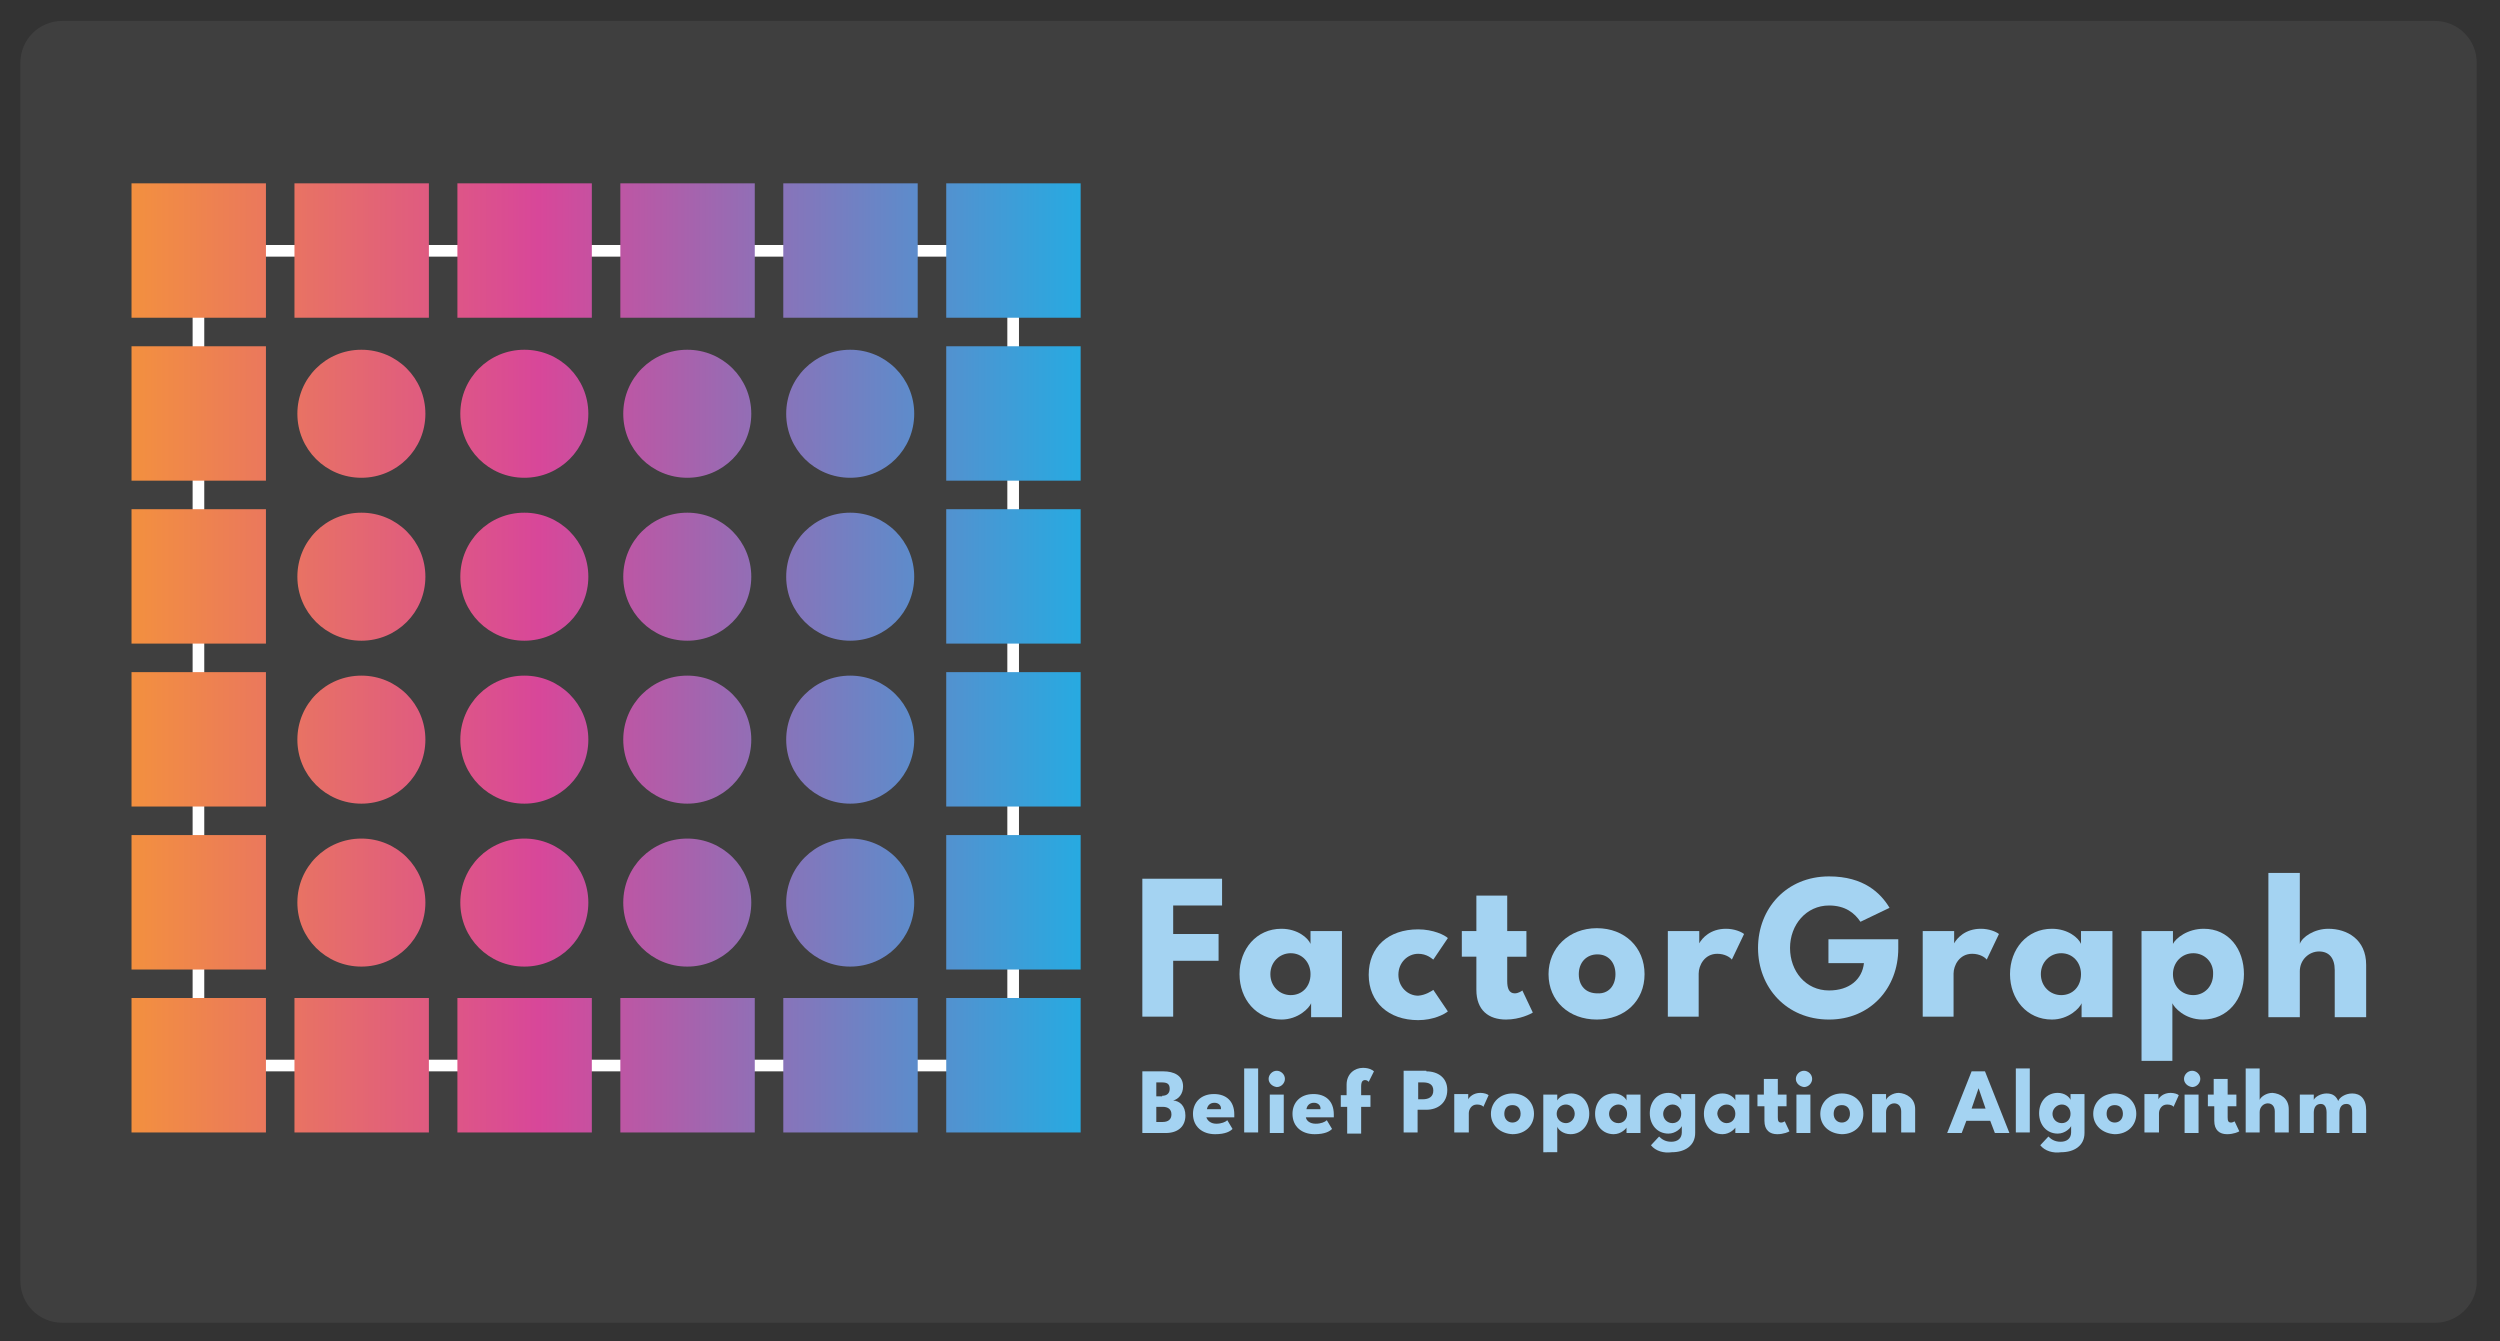 <?xml version="1.0" encoding="utf-8"?>
<!-- Generator: Adobe Illustrator 24.2.1, SVG Export Plug-In . SVG Version: 6.00 Build 0)  -->
<svg version="1.1" id="Layer_1" xmlns="http://www.w3.org/2000/svg" xmlns:xlink="http://www.w3.org/1999/xlink" x="0px" y="0px"
	 viewBox="0 0 429.6 230.5" style="enable-background:new 0 0 429.6 230.5;" xml:space="preserve">
<rect x="0" y="0" width="429.6" height="230.5" fill="#333333" stroke="none"/>
<style type="text/css">
	.st0{fill:#3F3F3F;}
	.st1{fill:none;stroke:#FFFFFF;stroke-width:2;stroke-miterlimit:10;}
	.st2{fill:url(#SVGID_1_);}
	.st3{fill:#A4D3F2;}
</style>
<path class="st0" d="M418.5,227.3H10.7c-4,0-7.2-3.2-7.2-7.2V10.8c0-4,3.2-7.2,7.2-7.2h407.7c4,0,7.2,3.2,7.2,7.2v209.3
	C425.7,224,422.4,227.3,418.5,227.3z"/>
<g>
	<rect x="34.1" y="43.1" class="st1" width="140" height="140"/>
	<linearGradient id="SVGID_1_" gradientUnits="userSpaceOnUse" x1="22.577" y1="113.1" x2="185.677" y2="113.1">
		<stop  offset="0" style="stop-color:#F3903F"/>
		<stop  offset="0.429" style="stop-color:#D84799"/>
		<stop  offset="1" style="stop-color:#27AAE1"/>
	</linearGradient>
	<path class="st2" d="M129.1,127.1c0-6.1-4.9-11-11-11c-6.1,0-11,4.9-11,11s4.9,11,11,11C124.2,138.1,129.1,133.2,129.1,127.1z
		 M129.1,99.1c0-6.1-4.9-11-11-11c-6.1,0-11,4.9-11,11c0,6.1,4.9,11,11,11C124.2,110.1,129.1,105.2,129.1,99.1z M101.1,127.1
		c0-6.1-4.9-11-11-11c-6.1,0-11,4.9-11,11s4.9,11,11,11C96.2,138.1,101.1,133.2,101.1,127.1z M101.1,99.1c0-6.1-4.9-11-11-11
		c-6.1,0-11,4.9-11,11c0,6.1,4.9,11,11,11C96.2,110.1,101.1,105.2,101.1,99.1z M157.1,127.1c0-6.1-4.9-11-11-11s-11,4.9-11,11
		s4.9,11,11,11S157.1,133.2,157.1,127.1z M157.1,99.1c0-6.1-4.9-11-11-11s-11,4.9-11,11c0,6.1,4.9,11,11,11S157.1,105.2,157.1,99.1z
		 M129.1,71.1c0-6.1-4.9-11-11-11c-6.1,0-11,4.9-11,11c0,6.1,4.9,11,11,11C124.2,82.1,129.1,77.2,129.1,71.1z M101.1,71.1
		c0-6.1-4.9-11-11-11c-6.1,0-11,4.9-11,11c0,6.1,4.9,11,11,11C96.2,82.1,101.1,77.2,101.1,71.1z M157.1,71.1c0-6.1-4.9-11-11-11
		s-11,4.9-11,11c0,6.1,4.9,11,11,11S157.1,77.2,157.1,71.1z M129.1,155.1c0-6.1-4.9-11-11-11c-6.1,0-11,4.9-11,11s4.9,11,11,11
		C124.2,166.1,129.1,161.2,129.1,155.1z M101.1,155.1c0-6.1-4.9-11-11-11c-6.1,0-11,4.9-11,11s4.9,11,11,11
		C96.2,166.1,101.1,161.2,101.1,155.1z M157.1,155.1c0-6.1-4.9-11-11-11s-11,4.9-11,11s4.9,11,11,11S157.1,161.2,157.1,155.1z
		 M73.1,127.1c0-6.1-4.9-11-11-11s-11,4.9-11,11s4.9,11,11,11S73.1,133.2,73.1,127.1z M73.1,99.1c0-6.1-4.9-11-11-11s-11,4.9-11,11
		c0,6.1,4.9,11,11,11S73.1,105.2,73.1,99.1z M73.1,71.1c0-6.1-4.9-11-11-11s-11,4.9-11,11c0,6.1,4.9,11,11,11S73.1,77.2,73.1,71.1z
		 M73.1,155.1c0-6.1-4.9-11-11-11s-11,4.9-11,11s4.9,11,11,11S73.1,161.2,73.1,155.1z M45.7,194.6H22.6v-23.1h23.1V194.6z
		 M45.7,166.6H22.6v-23.1h23.1V166.6z M45.7,138.6H22.6v-23.1h23.1V138.6z M45.7,110.6H22.6V87.5h23.1V110.6z M45.7,82.6H22.6V59.5
		h23.1V82.6z M45.7,54.6H22.6V31.5h23.1V54.6z M73.7,54.6H50.6V31.5h23.1V54.6z M101.7,54.6H78.6V31.5h23.1V54.6z M129.7,54.6h-23.1
		V31.5h23.1V54.6z M157.7,54.6h-23.1V31.5h23.1V54.6z M185.7,54.6h-23.1V31.5h23.1V54.6z M185.7,82.6h-23.1V59.5h23.1V82.6z
		 M185.7,110.6h-23.1V87.5h23.1V110.6z M185.7,138.6h-23.1v-23.1h23.1V138.6z M185.7,166.6h-23.1v-23.1h23.1V166.6z M185.7,194.6
		h-23.1v-23.1h23.1V194.6z M73.7,194.6H50.6v-23.1h23.1V194.6z M129.7,194.6h-23.1v-23.1h23.1V194.6z M101.7,194.6H78.6v-23.1h23.1
		V194.6z M157.7,194.6h-23.1v-23.1h23.1V194.6z"/>
	<g>
		<path class="st3" d="M210,151v4.6h-8.4v4.9h7.8v4.6h-7.8v9.6h-5.3V151H210z"/>
		<path class="st3" d="M225.3,172.4c-0.3,0.8-2.2,2.8-5.1,2.8c-4.3,0-7.2-3.5-7.2-7.8s2.9-7.8,7.2-7.8c2.8,0,4.6,1.6,5,2.6V160h5.4
			v14.8h-5.3V172.4z M221.8,171c2,0,3.4-1.5,3.4-3.6c0-2-1.4-3.6-3.4-3.6c-1.9,0-3.5,1.5-3.5,3.6C218.3,169.5,219.9,171,221.8,171z"
			/>
		<path class="st3" d="M246.3,170.1l2.5,3.7c-0.6,0.5-2.5,1.5-5.1,1.5c-5.1,0-8.5-3.1-8.5-7.8c0-4.8,3.4-7.8,8.5-7.8
			c2.6,0,4.6,1,5.1,1.5l-2.5,3.7c-0.3-0.2-1.1-1-2.6-1c-1.8,0-3.4,1.5-3.4,3.6c0,2.1,1.6,3.6,3.4,3.6C245,171,246,170.3,246.3,170.1
			z"/>
		<path class="st3" d="M253.7,160v-6.1h5.3v6.1h3.3v4.4H259v4.2c0,1.2,0.3,2.1,1.3,2.1c0.6,0,1.2-0.4,1.3-0.5l1.8,3.8
			c-0.3,0.2-2.2,1.2-4.6,1.2c-3,0-5.1-1.6-5.1-5.1v-5.7h-2.5V160H253.7z"/>
		<path class="st3" d="M266.1,167.4c0-4.5,3.5-7.9,8.3-7.9c4.8,0,8.2,3.3,8.2,7.9s-3.4,7.8-8.2,7.8
			C269.6,175.2,266.1,172,266.1,167.4z M277.6,167.4c0-2-1.2-3.4-3.1-3.4c-1.9,0-3.2,1.4-3.2,3.4s1.2,3.3,3.2,3.3
			C276.4,170.8,277.6,169.4,277.6,167.4z"/>
		<path class="st3" d="M286.6,174.8V160h5.4v2.1c0.5-0.9,1.9-2.5,4.6-2.5c1.4,0,2.6,0.5,3.1,0.9l-2.1,4.4c-0.3-0.4-1.2-1-2.5-1
			c-2.2,0-3.2,2-3.2,3.4v7.4H286.6z"/>
		<path class="st3" d="M326.2,161.5v1.5c0,6.8-4.8,12.2-11.9,12.2c-7.3,0-12.2-5.5-12.2-12.3c0-6.8,4.9-12.3,12.2-12.3
			c6,0,8.9,2.9,10.4,5.4l-5,2.4c-1-1.5-2.6-2.8-5.4-2.8c-3.9,0-6.7,3.3-6.7,7.3c0,4,2.7,7.3,6.7,7.3c3.5,0,5.7-1.9,6-4.7h-6.1v-4.1
			H326.2z"/>
		<path class="st3" d="M330.4,174.8V160h5.4v2.1c0.5-0.9,1.9-2.5,4.6-2.5c1.4,0,2.6,0.5,3.1,0.9l-2.1,4.4c-0.3-0.4-1.2-1-2.5-1
			c-2.2,0-3.2,2-3.2,3.4v7.4H330.4z"/>
		<path class="st3" d="M357.7,172.4c-0.3,0.8-2.2,2.8-5.1,2.8c-4.3,0-7.2-3.5-7.2-7.8s2.9-7.8,7.2-7.8c2.8,0,4.6,1.6,5,2.6V160h5.4
			v14.8h-5.3V172.4z M354.2,171c2,0,3.4-1.5,3.4-3.6c0-2-1.4-3.6-3.4-3.6c-1.9,0-3.5,1.5-3.5,3.6C350.7,169.5,352.3,171,354.2,171z"
			/>
		<path class="st3" d="M368,182.3V160h5.4v2.2c0.5-1,2.5-2.6,5.3-2.6c4.3,0,6.9,3.5,6.9,7.8s-2.8,7.8-7.1,7.8
			c-3.1,0-4.9-2.1-5.2-2.8v9.9H368z M376.9,163.8c-2,0-3.5,1.6-3.5,3.6c0,2.1,1.5,3.6,3.5,3.6c1.9,0,3.4-1.5,3.4-3.6
			C380.4,165.3,378.8,163.8,376.9,163.8z"/>
		<path class="st3" d="M406.6,165.8v9h-5.4v-8.1c0-2.1-1-3.2-2.7-3.2c-1.7,0-3.3,1.4-3.3,3.4v7.9h-5.4V150h5.4v12.2
			c0.4-1.2,2.5-2.6,4.9-2.6C403.3,159.6,406.6,161.4,406.6,165.8z"/>
	</g>
	<g>
		<g>
			<path class="st3" d="M199.9,184.1c1.8,0,3.4,0.7,3.4,2.6c0,1.3-0.8,2.2-1.7,2.4c1.1,0.1,2.1,0.9,2.1,2.6c0,1.8-1.2,3-3.4,3h-4
				v-10.6H199.9z M199.7,188.3c0.9,0,1.3-0.5,1.3-1.2c0-0.9-0.5-1.1-1.4-1.1h-0.9v2.4H199.7z M199.8,192.8c1,0,1.5-0.5,1.5-1.3
				c0-0.9-0.6-1.3-1.5-1.3h-1.1v2.6H199.8z"/>
			<path class="st3" d="M209,193.1c0.9,0,1.6-0.3,1.9-0.6l0.9,1.5c-0.4,0.4-1.2,0.9-3,0.9c-2.2,0-3.8-1.3-3.8-3.5
				c0-1.9,1.3-3.4,3.6-3.4c2.1,0,3.5,1.2,3.5,3.5c0,0.1,0,0.4,0,0.5h-4.8C207.5,192.6,208.1,193.1,209,193.1z M208.7,189.5
				c-0.8,0-1.2,0.5-1.3,1.1h2.4C209.9,190.1,209.5,189.5,208.7,189.5z"/>
			<path class="st3" d="M213.8,194.6v-11h2.4v11H213.8z"/>
			<path class="st3" d="M218,185.4c0-0.7,0.6-1.4,1.4-1.4c0.7,0,1.4,0.6,1.4,1.4c0,0.7-0.6,1.4-1.4,1.4
				C218.6,186.7,218,186.1,218,185.4z M218.2,188.1h2.4v6.6h-2.4V188.1z"/>
			<path class="st3" d="M226.1,193.1c0.9,0,1.6-0.3,1.9-0.6l0.9,1.5c-0.4,0.4-1.2,0.9-3,0.9c-2.2,0-3.8-1.3-3.8-3.5
				c0-1.9,1.3-3.4,3.6-3.4c2.1,0,3.5,1.2,3.5,3.5c0,0.1,0,0.4,0,0.5h-4.8C224.5,192.6,225.1,193.1,226.1,193.1z M225.8,189.5
				c-0.8,0-1.2,0.5-1.3,1.1h2.4C227,190.1,226.6,189.5,225.8,189.5z"/>
			<path class="st3" d="M231.4,188.1v-1.7c0-1.9,1.4-2.9,2.8-2.9c1.1,0,1.7,0.4,1.9,0.6l-0.9,1.8c-0.1-0.1-0.3-0.3-0.6-0.3
				c-0.4,0-0.7,0.2-0.7,1.1v1.5h1.6v2h-1.6v4.6h-2.4v-4.6h-1.1v-2H231.4z"/>
			<path class="st3" d="M245.1,184.1c2,0,3.6,1.1,3.6,3.2c0,2.2-1.6,3.4-3.6,3.4h-1.5v3.9h-2.4v-10.6H245.1z M244.5,188.9
				c1,0,1.8-0.4,1.8-1.5c0-1.1-0.8-1.4-1.8-1.4h-0.8v2.9H244.5z"/>
			<path class="st3" d="M249.9,194.6v-6.6h2.4v0.9c0.2-0.4,0.9-1.1,2.1-1.1c0.6,0,1.2,0.2,1.4,0.4l-0.9,2c-0.1-0.2-0.5-0.4-1.1-0.4
				c-1,0-1.4,0.9-1.4,1.5v3.3H249.9z"/>
			<path class="st3" d="M256.2,191.4c0-2,1.6-3.5,3.7-3.5c2.2,0,3.7,1.5,3.7,3.5c0,2-1.5,3.5-3.7,3.5
				C257.8,194.8,256.2,193.4,256.2,191.4z M261.3,191.4c0-0.9-0.5-1.5-1.4-1.5s-1.4,0.6-1.4,1.5c0,0.9,0.6,1.5,1.4,1.5
				S261.3,192.3,261.3,191.4z"/>
			<path class="st3" d="M265.2,198v-9.9h2.4v1c0.2-0.4,1.1-1.2,2.4-1.2c1.9,0,3.1,1.6,3.1,3.5s-1.3,3.5-3.2,3.5
				c-1.4,0-2.2-0.9-2.3-1.3v4.4H265.2z M269.1,189.8c-0.9,0-1.6,0.7-1.6,1.6c0,0.9,0.7,1.6,1.6,1.6c0.8,0,1.5-0.7,1.5-1.6
				C270.6,190.5,269.9,189.8,269.1,189.8z"/>
			<path class="st3" d="M279.6,193.6c-0.1,0.3-1,1.3-2.3,1.3c-1.9,0-3.2-1.5-3.2-3.5s1.3-3.5,3.2-3.5c1.2,0,2,0.7,2.2,1.2v-1h2.4
				v6.6h-2.4V193.6z M278.1,193c0.9,0,1.5-0.7,1.5-1.6c0-0.9-0.6-1.6-1.5-1.6c-0.8,0-1.6,0.7-1.6,1.6
				C276.5,192.3,277.2,193,278.1,193z"/>
			<path class="st3" d="M283.7,196.8l1.4-1.5c0.4,0.4,1,0.9,2.1,0.9c1.1,0,1.8-0.6,1.8-1.6v-1.1c-0.1,0.3-1,1.3-2.3,1.3
				c-1.9,0-3.2-1.5-3.2-3.5s1.3-3.5,3.2-3.5c1.2,0,2,0.7,2.2,1.2v-1h2.4v6.7c0,2.2-1.8,3.3-4,3.3
				C285.9,198.2,284.5,197.8,283.7,196.8z M287.4,193c0.9,0,1.5-0.7,1.5-1.6c0-0.9-0.6-1.6-1.5-1.6c-0.8,0-1.6,0.7-1.6,1.6
				C285.8,192.3,286.5,193,287.4,193z"/>
			<path class="st3" d="M298.3,193.6c-0.1,0.3-1,1.3-2.3,1.3c-1.9,0-3.2-1.5-3.2-3.5s1.3-3.5,3.2-3.5c1.2,0,2,0.7,2.2,1.2v-1h2.4
				v6.6h-2.4V193.6z M296.7,193c0.9,0,1.5-0.7,1.5-1.6c0-0.9-0.6-1.6-1.5-1.6c-0.8,0-1.6,0.7-1.6,1.6
				C295.2,192.3,295.9,193,296.7,193z"/>
			<path class="st3" d="M303.1,188.1v-2.7h2.4v2.7h1.5v2h-1.5v1.9c0,0.6,0.1,0.9,0.6,0.9c0.3,0,0.5-0.2,0.6-0.2l0.8,1.7
				c-0.1,0.1-1,0.5-2.1,0.5c-1.3,0-2.2-0.7-2.2-2.3v-2.5H302v-2H303.1z"/>
			<path class="st3" d="M308.6,185.4c0-0.7,0.6-1.4,1.4-1.4c0.7,0,1.4,0.6,1.4,1.4c0,0.7-0.6,1.4-1.4,1.4
				C309.2,186.7,308.6,186.1,308.6,185.4z M308.7,188.1h2.4v6.6h-2.4V188.1z"/>
			<path class="st3" d="M312.8,191.4c0-2,1.6-3.5,3.7-3.5c2.2,0,3.7,1.5,3.7,3.5c0,2-1.5,3.5-3.7,3.5
				C314.3,194.8,312.8,193.4,312.8,191.4z M317.9,191.4c0-0.9-0.5-1.5-1.4-1.5s-1.4,0.6-1.4,1.5c0,0.9,0.6,1.5,1.4,1.5
				S317.9,192.3,317.9,191.4z"/>
			<path class="st3" d="M329.1,190.6v4h-2.4V191c0-0.9-0.5-1.4-1.2-1.4c-0.7,0-1.4,0.6-1.4,1.5v3.5h-2.4v-6.6h2.4v1
				c0.2-0.5,1.1-1.2,2.2-1.2C327.6,187.9,329.1,188.7,329.1,190.6z"/>
			<path class="st3" d="M341.1,184.1l4.2,10.6h-2.5l-0.8-2.1h-4.1l-0.8,2.1h-2.5l4.2-10.6H341.1z M341.2,190.5l-1.2-3.5h0l-1.2,3.5
				H341.2z"/>
			<path class="st3" d="M346.4,194.6v-11h2.4v11H346.4z"/>
			<path class="st3" d="M350.6,196.8l1.4-1.5c0.4,0.4,1,0.9,2.1,0.9c1.1,0,1.8-0.6,1.8-1.6v-1.1c-0.1,0.3-1,1.3-2.3,1.3
				c-1.9,0-3.2-1.5-3.2-3.5s1.3-3.5,3.2-3.5c1.2,0,2,0.7,2.2,1.2v-1h2.4v6.7c0,2.2-1.8,3.3-4,3.3
				C352.8,198.2,351.4,197.8,350.6,196.8z M354.3,193c0.9,0,1.5-0.7,1.5-1.6c0-0.9-0.6-1.6-1.5-1.6c-0.8,0-1.6,0.7-1.6,1.6
				C352.7,192.3,353.4,193,354.3,193z"/>
			<path class="st3" d="M359.7,191.4c0-2,1.6-3.5,3.7-3.5c2.2,0,3.7,1.5,3.7,3.5c0,2-1.5,3.5-3.7,3.5
				C361.3,194.8,359.7,193.4,359.7,191.4z M364.8,191.4c0-0.9-0.5-1.5-1.4-1.5s-1.4,0.6-1.4,1.5c0,0.9,0.6,1.5,1.4,1.5
				S364.8,192.3,364.8,191.4z"/>
			<path class="st3" d="M368.5,194.6v-6.6h2.4v0.9c0.2-0.4,0.9-1.1,2.1-1.1c0.6,0,1.2,0.2,1.4,0.4l-0.9,2c-0.1-0.2-0.5-0.4-1.1-0.4
				c-1,0-1.4,0.9-1.4,1.5v3.3H368.5z"/>
			<path class="st3" d="M375.3,185.4c0-0.7,0.6-1.4,1.4-1.4c0.7,0,1.4,0.6,1.4,1.4c0,0.7-0.6,1.4-1.4,1.4
				C375.9,186.7,375.3,186.1,375.3,185.4z M375.4,188.1h2.4v6.6h-2.4V188.1z"/>
			<path class="st3" d="M380.4,188.1v-2.7h2.4v2.7h1.5v2h-1.5v1.9c0,0.6,0.1,0.9,0.6,0.9c0.3,0,0.5-0.2,0.6-0.2l0.8,1.7
				c-0.1,0.1-1,0.5-2.1,0.5c-1.3,0-2.2-0.7-2.2-2.3v-2.5h-1.1v-2H380.4z"/>
			<path class="st3" d="M393.3,190.6v4h-2.4V191c0-0.9-0.5-1.4-1.2-1.4c-0.7,0-1.4,0.6-1.4,1.5v3.5h-2.4v-11h2.4v5.4
				c0.2-0.5,1.1-1.2,2.2-1.2C391.8,187.9,393.3,188.7,393.3,190.6z"/>
			<path class="st3" d="M406.6,190.8v3.9h-2.4v-3.5c0-0.9-0.2-1.5-1-1.5c-0.8,0-1.2,0.6-1.2,1.5v3.5h-2.2v-3.5c0-0.9-0.3-1.5-1-1.5
				c-0.8,0-1.2,0.6-1.2,1.5v3.5h-2.4v-6.6h2.4v0.9c0.2-0.5,1.2-1.1,2.2-1.1c1.2,0,1.7,0.6,2,1.3c0.2-0.6,1.2-1.3,2.4-1.3
				C405.6,187.9,406.6,188.8,406.6,190.8z"/>
		</g>
	</g>
</g>
</svg>
